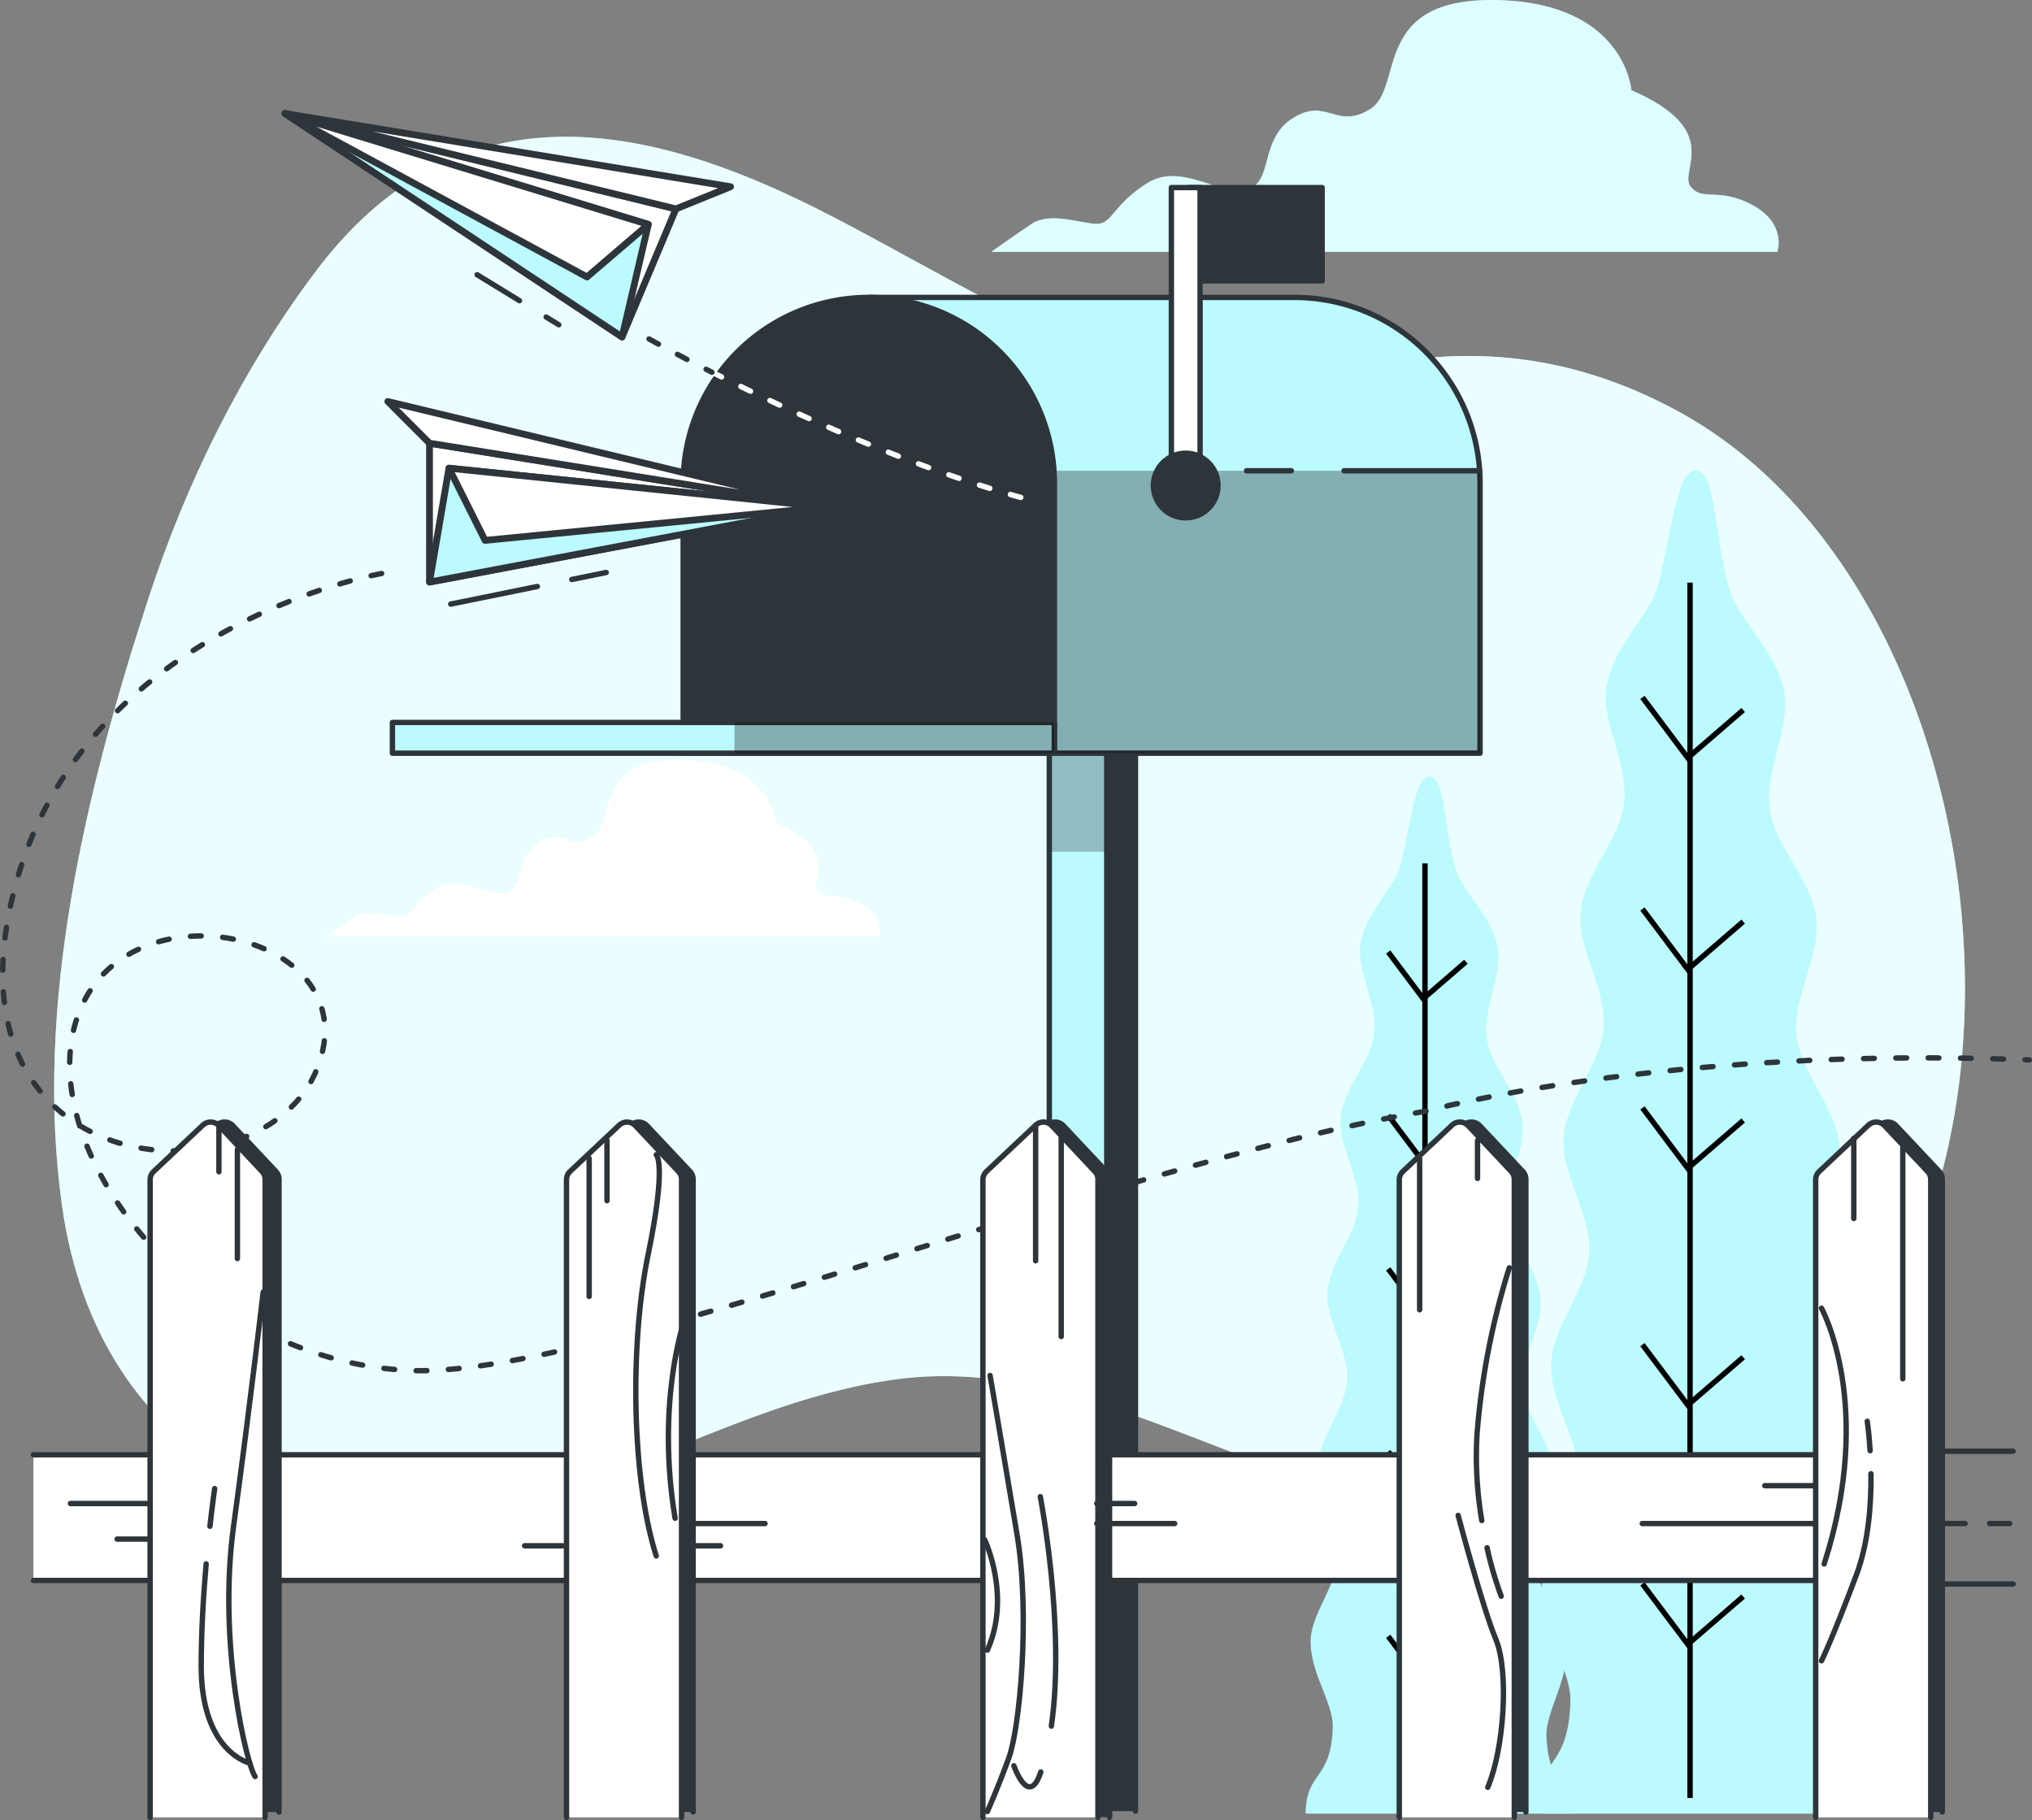 <?xml version="1.0" encoding="UTF-8" standalone="no"?>
<svg
   xmlns:dc="http://purl.org/dc/elements/1.1/"
   xmlns:cc="http://creativecommons.org/ns#"
   xmlns:rdf="http://www.w3.org/1999/02/22-rdf-syntax-ns#"
   xmlns:svg="http://www.w3.org/2000/svg"
   xmlns="http://www.w3.org/2000/svg"
   xmlns:sodipodi="http://sodipodi.sourceforge.net/DTD/sodipodi-0.dtd"
   xmlns:inkscape="http://www.inkscape.org/namespaces/inkscape"
   viewBox="0 0 377.388 338.012"
   version="1.1"
   id="svg204"
   sodipodi:docname="Mailbox-bro.svg"
   width="377.388"
   height="338.012"
   inkscape:version="0.92.3 (2405546, 2018-03-11)">
  <rect x="0" y="0" width="377.388" height="338.012" fill="#808080" stroke="none"/>
  <defs
     id="defs208" />
  <sodipodi:namedview
     pagecolor="#ffffff"
     bordercolor="#666666"
     borderopacity="1"
     objecttolerance="10"
     gridtolerance="10"
     guidetolerance="10"
     inkscape:pageopacity="0"
     inkscape:pageshadow="2"
     inkscape:window-width="1920"
     inkscape:window-height="1057"
     id="namedview206"
     showgrid="false"
     fit-margin-top="0"
     fit-margin-left="0"
     fit-margin-right="0"
     fit-margin-bottom="0"
     inkscape:zoom="0.472"
     inkscape:cx="183.88045"
     inkscape:cy="164.06712"
     inkscape:window-x="-8"
     inkscape:window-y="-8"
     inkscape:window-maximized="1"
     inkscape:current-layer="svg204" />
  <!--Mailbox-->
  <g
     id="freepik--background-simple--inject-1--inject-10"
     transform="translate(-66.12,-76.055)">
    <path
       d="m 378,152.56 c -15.56,-8.52 -31.77,-11.94 -49.46,-9.75 -21.79,2.69 -39,5.86 -59.85,-2.26 -17.53,-6.82 -33.54,-17 -50.26,-25.44 -34.2,-17.35 -68.15,-22.72 -93.79,11.5 -13.64,18.21 -24,39.12 -31.15,61.18 -11.56,35.59 -21.06,75 -15.85,112.17 6.59,47.12 47,69.24 95.34,52.17 19.55,-6.9 38.42,-17 59.27,-19.89 43.63,-6.06 79.59,34 131.91,24.26 90.18,-16.76 83.52,-165.79 13.84,-203.94 z"
       style="fill:#bbfaff"
       id="path2"
       inkscape:connector-curvature="0" />
    <path
       d="m 378,152.56 c -15.56,-8.52 -31.77,-11.94 -49.46,-9.75 -21.79,2.69 -39,5.86 -59.85,-2.26 -17.53,-6.82 -33.54,-17 -50.26,-25.44 -34.2,-17.35 -68.15,-22.72 -93.79,11.5 -13.64,18.21 -24,39.12 -31.15,61.18 -11.56,35.59 -21.06,75 -15.85,112.17 6.59,47.12 47,69.24 95.34,52.17 19.55,-6.9 38.42,-17 59.27,-19.89 43.63,-6.06 79.59,34 131.91,24.26 90.18,-16.76 83.52,-165.79 13.84,-203.94 z"
       style="opacity:0.7;fill:#ffffff"
       id="path4"
       inkscape:connector-curvature="0" />
  </g>
  <g
     id="freepik--Clouds--inject-1--inject-10"
     transform="translate(-66.12,-76.055)">
    <path
       d="m 391.65,114.17 c -6.35,-3.47 -9.23,-0.58 -11.54,-3.47 -2.31,-2.89 6.35,-10.39 -11,-17.89 0,0 -1.15,-16.16 -24.82,-16.74 -23.67,-0.58 -17.29,16.16 -23.64,20.2 -6.35,4.04 -8.08,-2.27 -14.43,1.73 -6.35,4 -3.46,12.12 -8.65,13.27 -5.19,1.15 -12.13,-5.19 -18.48,-1.15 -6.35,4.04 -6.35,7.5 -9.23,7.5 -2.88,0 -8.66,-2.31 -12.12,0 -3.46,2.31 -7.51,5.2 -7.51,5.2 h 146 c 0,0 1.77,-5.19 -4.58,-8.65 z"
       style="fill:#bbfaff"
       id="path7"
       inkscape:connector-curvature="0" />
    <path
       d="m 391.65,114.17 c -6.35,-3.47 -9.23,-0.58 -11.54,-3.47 -2.31,-2.89 6.35,-10.39 -11,-17.89 0,0 -1.15,-16.16 -24.82,-16.74 -23.67,-0.58 -17.29,16.16 -23.64,20.2 -6.35,4.04 -8.08,-2.27 -14.43,1.73 -6.35,4 -3.46,12.12 -8.65,13.27 -5.19,1.15 -12.13,-5.19 -18.48,-1.15 -6.35,4.04 -6.35,7.5 -9.23,7.5 -2.88,0 -8.66,-2.31 -12.12,0 -3.46,2.31 -7.51,5.2 -7.51,5.2 h 146 c 0,0 1.77,-5.19 -4.58,-8.65 z"
       style="opacity:0.5;fill:#ffffff"
       id="path9"
       inkscape:connector-curvature="0" />
    <path
       d="m 226.08,243.9 c -4.46,-2.43 -6.49,-0.41 -8.11,-2.43 -1.62,-2.02 4.46,-7.3 -7.7,-12.57 0,0 -0.81,-11.35 -17.44,-11.76 -16.63,-0.41 -12.16,11.35 -16.62,14.19 -4.46,2.84 -5.67,-1.62 -10.13,1.22 -4.46,2.84 -2.44,8.51 -6.08,9.32 -3.64,0.81 -8.52,-3.65 -13,-0.81 -4.48,2.84 -4.46,5.27 -6.48,5.27 -2.02,0 -6.09,-1.62 -8.52,0 -2.43,1.62 -5.27,3.65 -5.27,3.65 h 102.59 c 0,0 1.22,-3.65 -3.24,-6.08 z"
       style="fill:#ffffff"
       id="path11"
       inkscape:connector-curvature="0" />
    <path
       d="m 226.08,243.9 c -4.46,-2.43 -6.49,-0.41 -8.11,-2.43 -1.62,-2.02 4.46,-7.3 -7.7,-12.57 0,0 -0.81,-11.35 -17.44,-11.76 -16.63,-0.41 -12.16,11.35 -16.62,14.19 -4.46,2.84 -5.67,-1.62 -10.13,1.22 -4.46,2.84 -2.44,8.51 -6.08,9.32 -3.64,0.81 -8.52,-3.65 -13,-0.81 -4.48,2.84 -4.46,5.27 -6.48,5.27 -2.02,0 -6.09,-1.62 -8.52,0 -2.43,1.62 -5.27,3.65 -5.27,3.65 h 102.59 c 0,0 1.22,-3.65 -3.24,-6.08 z"
       style="opacity:0.5;fill:#ffffff"
       id="path13"
       inkscape:connector-curvature="0" />
  </g>
  <g
     id="freepik--Plants--inject-1--inject-10"
     transform="translate(-66.12,-76.055)">
    <path
       d="m 352.87,412.87 h 63.2 c -1.21,-7.73 -6.18,-6.37 -6.84,-18.35 -0.33,-6 5.26,-13.5 4.77,-21.42 -0.4,-6.53 -6.83,-13.22 -7.33,-20.69 -0.45,-6.74 5,-14.22 4.51,-21.48 -0.51,-6.86 -7,-13.45 -7.61,-20.59 -0.56,-7 4.82,-14.51 4.18,-21.55 -0.64,-7.04 -7.27,-13.51 -8,-20.45 -0.73,-7.13 4.48,-14.81 3.68,-21.63 -0.84,-7.25 -7.68,-13.51 -8.61,-20.19 -1,-7.43 3.81,-15.37 2.68,-21.79 -1.39,-7.86 -8.71,-13.55 -10.25,-19.35 -2.87,-10.81 -2.51,-21.22 -5.9,-21.9 -3.61,-0.72 -4.44,9.49 -7.18,20.9 -1.38,5.73 -8.53,11.54 -9.71,19.41 -0.95,6.37 4.11,14.12 3.28,21.52 -0.74,6.63 -7.41,13 -8.06,20.21 -0.61,6.78 4.8,14.25 4.27,21.34 -0.52,6.89 -7,13.46 -7.43,20.46 -0.43,7 5.13,14.32 4.75,21.23 -0.39,7.08 -6.74,13.77 -7.07,20.58 -0.34,7.21 5.35,14.48 5.07,21.16 -0.31,7.41 -6.57,14.19 -6.8,20.67 -0.28,7.86 5.49,15.11 5.31,21.1 -0.38,13 -6.33,10.29 -6.54,20.75 z"
       style="fill:#bbfaff"
       id="path16"
       inkscape:connector-curvature="0" />
    <line
       x1="380"
       y1="184.25"
       x2="380"
       y2="409.95"
       style="fill:none;stroke:#000000;stroke-miterlimit:10"
       id="line18" />
    <polyline
       points="389.87 207.91 379.58 216.8 371.16 205.57"
       style="fill:none;stroke:#000000;stroke-miterlimit:10"
       id="polyline20" />
    <polyline
       points="389.87 247.2 379.58 256.08 371.16 244.86"
       style="fill:none;stroke:#000000;stroke-miterlimit:10"
       id="polyline22" />
    <polyline
       points="389.87 284.14 379.58 293.03 371.16 281.8"
       style="fill:none;stroke:#000000;stroke-miterlimit:10"
       id="polyline24" />
    <polyline
       points="389.87 328.11 379.58 336.99 371.16 325.77"
       style="fill:none;stroke:#000000;stroke-miterlimit:10"
       id="polyline26" />
    <polyline
       points="389.87 372.54 379.58 381.42 371.16 370.2"
       style="fill:none;stroke:#000000;stroke-miterlimit:10"
       id="polyline28" />
    <path
       d="m 309.82,412.87 h 48.79 c -0.94,-6 -4.77,-4.92 -5.28,-14.16 -0.26,-4.66 4.05,-10.42 3.68,-16.54 -0.31,-5 -5.27,-10.21 -5.66,-16 -0.35,-5.2 3.89,-11 3.48,-16.58 -0.39,-5.3 -5.42,-10.38 -5.87,-15.89 -0.45,-5.51 3.72,-11.21 3.23,-16.64 -0.49,-5.43 -5.62,-10.43 -6.16,-15.78 -0.56,-5.51 3.46,-11.43 2.84,-16.71 -0.65,-5.59 -5.93,-10.42 -6.64,-15.57 -0.8,-5.74 2.94,-11.87 2.06,-16.82 -1.07,-6.07 -6.72,-10.47 -7.9,-14.94 -2.22,-8.34 -1.94,-16.39 -4.56,-16.91 -2.79,-0.56 -3.43,7.32 -5.54,16.14 -1.06,4.42 -6.59,8.91 -7.5,15 -0.73,4.92 3.17,10.9 2.53,16.61 -0.57,5.12 -5.71,10 -6.22,15.6 -0.47,5.23 3.71,11 3.3,16.47 -0.4,5.32 -5.39,10.39 -5.74,15.79 -0.35,5.4 4,11.06 3.67,16.39 -0.33,5.33 -5.2,10.63 -5.45,15.89 -0.27,5.56 4.12,11.17 3.91,16.33 -0.24,5.72 -5.07,11 -5.25,16 -0.22,6.06 4.24,11.67 4.1,16.28 -0.3,10 -4.89,7.95 -5.05,16 z"
       style="fill:#bbfaff"
       id="path30"
       inkscape:connector-curvature="0" />
    <line
       x1="330.77"
       y1="236.4"
       x2="330.77"
       y2="410.62"
       style="fill:none;stroke:#000000;stroke-miterlimit:10"
       id="line32" />
    <polyline
       points="338.38 254.66 330.44 261.52 323.94 252.85"
       style="fill:none;stroke:#000000;stroke-miterlimit:10"
       id="polyline34" />
    <polyline
       points="338.38 284.98 330.44 291.84 323.94 283.18"
       style="fill:none;stroke:#000000;stroke-miterlimit:10"
       id="polyline36" />
    <polyline
       points="338.38 313.5 330.44 320.36 323.94 311.7"
       style="fill:none;stroke:#000000;stroke-miterlimit:10"
       id="polyline38" />
    <polyline
       points="338.38 347.44 330.44 354.3 323.94 345.63"
       style="fill:none;stroke:#000000;stroke-miterlimit:10"
       id="polyline40" />
    <polyline
       points="338.38 381.74 330.44 388.59 323.94 379.93"
       style="fill:none;stroke:#000000;stroke-miterlimit:10"
       id="polyline42" />
  </g>
  <g
     id="freepik--Mailbox--inject-1--inject-10"
     transform="translate(-66.12,-76.055)">
    <polyline
       points="266.33 412.4 266.33 210.22 277 210.22 277 412.4"
       style="fill:#2e353a;stroke:#2e353a;stroke-linecap:round;stroke-linejoin:round"
       id="polyline45" />
    <polyline
       points="261 412.4 261 210.22 271.67 210.22 271.67 412.4"
       style="fill:#bbfaff;stroke:#2e353a;stroke-linecap:round;stroke-linejoin:round"
       id="polyline47" />
    <rect
       x="261"
       y="210.22"
       width="10.67"
       height="24"
       style="opacity:0.3;mix-blend-mode:multiply;fill:#2e353a"
       id="rect49" />
    <path
       d="m 306.53,131.29 h -79.06 l 34.46,84.64 H 341 v -50.18 a 34.46,34.46 0 0 0 -34.47,-34.46 z"
       style="fill:#bbfaff;stroke:#2e353a;stroke-linecap:round;stroke-linejoin:round"
       id="path51"
       inkscape:connector-curvature="0" />
    <path
       d="m 255.9,201.11 6,14.82 H 341 v -50.18 c 0,-0.76 0,-1.52 -0.08,-2.27 h -85 z"
       style="opacity:0.3;mix-blend-mode:multiply"
       id="path53"
       inkscape:connector-curvature="0" />
    <line
       x1="305.95"
       y1="163.48"
       x2="297.63"
       y2="163.48"
       style="fill:none;stroke:#2e353a;stroke-linecap:round;stroke-linejoin:round"
       id="line55" />
    <line
       x1="340.92"
       y1="163.48"
       x2="315.74"
       y2="163.48"
       style="fill:none;stroke:#2e353a;stroke-linecap:round;stroke-linejoin:round"
       id="line57" />
    <path
       d="m 227.47,131.29 v 0 a 34.47,34.47 0 0 1 34.47,34.47 v 50.18 H 193 v -50.19 a 34.47,34.47 0 0 1 34.47,-34.46 z"
       style="fill:#2e353a;stroke:#2e353a;stroke-linecap:round;stroke-linejoin:round"
       id="path59"
       inkscape:connector-curvature="0" />
    <rect
       x="202.53"
       y="210.22"
       width="59.4"
       height="5.71"
       style="fill:#bbfaff;stroke:#2e353a;stroke-linecap:round;stroke-linejoin:round"
       id="rect61" />
    <rect
       x="139"
       y="210.22"
       width="122.93"
       height="5.71"
       style="fill:#bbfaff;stroke:#2e353a;stroke-linecap:round;stroke-linejoin:round"
       id="rect63" />
    <rect
       x="202.53"
       y="210.22"
       width="59.4"
       height="5.71"
       style="opacity:0.3"
       id="rect65" />
    <rect
       x="287"
       y="110.89"
       width="24.67"
       height="17.33"
       style="fill:#2e353a;stroke:#2e353a;stroke-linecap:round;stroke-linejoin:round"
       id="rect67" />
    <rect
       x="283.67"
       y="110.89"
       width="5.33"
       height="54"
       style="fill:#ffffff;stroke:#2e353a;stroke-linecap:round;stroke-linejoin:round"
       id="rect69" />
    <circle
       cx="286.33"
       cy="166.22"
       r="6"
       style="fill:#2e353a;stroke:#2e353a;stroke-linecap:round;stroke-linejoin:round"
       id="circle71" />
  </g>
  <g
     id="freepik--paper-planes--inject-1--inject-10"
     transform="translate(-66.12,-76.055)">
    <path
       d="m 198.34,145.15 c 13.92,7.07 38.12,18.4 60.44,24.1"
       style="fill:none;stroke:#ffffff;stroke-linecap:round;stroke-linejoin:round;stroke-dasharray:2, 4"
       id="path74"
       inkscape:connector-curvature="0" />
    <path
       d="m 186.66,139 c 0,0 4.46,2.52 11.68,6.19"
       style="fill:none;stroke:#2e353a;stroke-linecap:round;stroke-linejoin:round;stroke-dasharray:2, 4"
       id="path76"
       inkscape:connector-curvature="0" />
    <polygon
       points="119.07,97.14 181.65,138.63 191.66,114.85 "
       style="fill:#ffffff;stroke:#2e353a;stroke-width:1.263px;stroke-linecap:round;stroke-linejoin:round"
       id="polygon78" />
    <polygon
       points="119.07,97.14 186.53,117.73 181.65,138.63 "
       style="fill:#bbfaff;stroke:#2e353a;stroke-width:1.263px;stroke-linecap:round;stroke-linejoin:round"
       id="polygon80" />
    <polygon
       points="119.07,97.14 186.53,117.73 175.14,127.49 "
       style="fill:#ffffff;stroke:#2e353a;stroke-width:1.263px;stroke-linecap:round;stroke-linejoin:round"
       id="polygon82" />
    <polygon
       points="119.07,97.14 191.66,114.85 201.8,110.73 "
       style="fill:#ffffff;stroke:#2e353a;stroke-width:1.263px;stroke-linecap:round;stroke-linejoin:round"
       id="polygon84" />
    <line
       x1="167.55"
       y1="134.93"
       x2="169.9"
       y2="136.37"
       style="fill:none;stroke:#2e353a;stroke-linecap:round;stroke-linejoin:round"
       id="line86" />
    <line
       x1="154.73"
       y1="127.07"
       x2="162.6"
       y2="131.89"
       style="fill:none;stroke:#2e353a;stroke-linecap:round;stroke-linejoin:round"
       id="line88" />
    <polygon
       points="219.67,170.22 145.89,184.15 145.89,158.36 "
       style="fill:#ffffff;stroke:#2e353a;stroke-width:1.263px;stroke-linecap:round;stroke-linejoin:round"
       id="polygon90" />
    <polygon
       points="219.67,170.22 149.5,163 145.89,184.15 "
       style="fill:#bbfaff;stroke:#2e353a;stroke-width:1.263px;stroke-linecap:round;stroke-linejoin:round"
       id="polygon92" />
    <polygon
       points="219.67,170.22 149.5,163 156.21,176.41 "
       style="fill:#ffffff;stroke:#2e353a;stroke-width:1.263px;stroke-linecap:round;stroke-linejoin:round"
       id="polygon94" />
    <polygon
       points="219.67,170.22 145.89,158.36 138.15,150.62 "
       style="fill:#ffffff;stroke:#2e353a;stroke-width:1.263px;stroke-linecap:round;stroke-linejoin:round"
       id="polygon96" />
    <line
       x1="172.31"
       y1="183.67"
       x2="178.71"
       y2="182.37"
       style="fill:none;stroke:#2e353a;stroke-linecap:round;stroke-linejoin:round"
       id="line98" />
    <line
       x1="149.83"
       y1="188.24"
       x2="165.92"
       y2="184.97"
       style="fill:none;stroke:#2e353a;stroke-linecap:round;stroke-linejoin:round"
       id="line100" />
    <path
       d="m 137,182.56 c 0,0 -58,10 -69,62 -11,52 47,55 57,30 10,-25 -34,-35 -44,-11 -10,24 20,65 61,67 34.07,1.66 129.59,-38.11 189,-48.16 0,0 44,-12.18 112,-9.51"
       style="fill:none;stroke:#2e353a;stroke-linecap:round;stroke-linejoin:round;stroke-dasharray:2, 4"
       id="path102"
       inkscape:connector-curvature="0" />
  </g>
  <g
     id="freepik--Fence--inject-1--inject-10"
     transform="translate(-66.12,-76.055)">
    <line
       x1="423.33"
       y1="345.56"
       x2="440"
       y2="345.56"
       style="fill:#ffffff;stroke:#2e353a;stroke-linecap:round;stroke-linejoin:round"
       id="line105" />
    <line
       x1="423.33"
       y1="370.22"
       x2="440"
       y2="370.22"
       style="fill:#ffffff;stroke:#2e353a;stroke-linecap:round;stroke-linejoin:round"
       id="line107" />
    <polyline
       points="72.33 369.56 421.33 369.56 421.33 346.22 72.33 346.22"
       style="fill:#ffffff;stroke:#2e353a;stroke-linecap:round;stroke-linejoin:round"
       id="polyline109" />
    <path
       d="M 96.59,412.56 V 295.14 a 2.13,2.13 0 0 1 0.66,-1.54 l 9.12,-8.59 a 2.13,2.13 0 0 1 3,0.09 l 8,8.51 a 2.17,2.17 0 0 1 0.57,1.45 v 117.5"
       style="fill:#2e353a;stroke:#2e353a;stroke-linecap:round;stroke-linejoin:round"
       id="path111"
       inkscape:connector-curvature="0" />
    <path
       d="M 94,413.56 V 295.14 a 2.1,2.1 0 0 1 0.67,-1.54 l 9.12,-8.59 a 2.12,2.12 0 0 1 3,0.09 l 8,8.51 a 2.12,2.12 0 0 1 0.57,1.45 v 118.5"
       style="fill:#ffffff;stroke:#2e353a;stroke-linecap:round;stroke-linejoin:round"
       id="path113"
       inkscape:connector-curvature="0" />
    <path
       d="M 173.49,412.56 V 295.14 a 2.13,2.13 0 0 1 0.66,-1.54 l 9.13,-8.59 a 2.12,2.12 0 0 1 3,0.09 l 8,8.51 a 2.12,2.12 0 0 1 0.57,1.45 v 117.5"
       style="fill:#2e353a;stroke:#2e353a;stroke-linecap:round;stroke-linejoin:round"
       id="path115"
       inkscape:connector-curvature="0" />
    <path
       d="M 171.33,413.56 V 295.14 A 2.1,2.1 0 0 1 172,293.6 l 9.12,-8.59 a 2.13,2.13 0 0 1 3,0.09 l 8,8.51 a 2.13,2.13 0 0 1 0.58,1.45 v 118.5"
       style="fill:#ffffff;stroke:#2e353a;stroke-linecap:round;stroke-linejoin:round"
       id="path117"
       inkscape:connector-curvature="0" />
    <path
       d="M 250.82,412.56 V 295.14 a 2.1,2.1 0 0 1 0.67,-1.54 l 9.12,-8.59 a 2.13,2.13 0 0 1 3,0.09 l 8,8.51 a 2.13,2.13 0 0 1 0.58,1.45 v 118.5"
       style="fill:#2e353a;stroke:#2e353a;stroke-linecap:round;stroke-linejoin:round"
       id="path119"
       inkscape:connector-curvature="0" />
    <path
       d="M 248.67,413.56 V 295.14 a 2.13,2.13 0 0 1 0.66,-1.54 l 9.13,-8.59 a 2.12,2.12 0 0 1 3,0.09 l 8,8.51 a 2.12,2.12 0 0 1 0.57,1.45 v 118.5"
       style="fill:#ffffff;stroke:#2e353a;stroke-linecap:round;stroke-linejoin:round"
       id="path121"
       inkscape:connector-curvature="0" />
    <path
       d="M 328.16,412.56 V 295.14 a 2.13,2.13 0 0 1 0.66,-1.54 l 9.12,-8.59 a 2.13,2.13 0 0 1 3,0.09 l 8,8.51 a 2.17,2.17 0 0 1 0.57,1.45 v 117.5"
       style="fill:#2e353a;stroke:#2e353a;stroke-linecap:round;stroke-linejoin:round"
       id="path123"
       inkscape:connector-curvature="0" />
    <path
       d="M 326,413.56 V 295.14 a 2.1,2.1 0 0 1 0.67,-1.54 l 9.12,-8.59 a 2.12,2.12 0 0 1 3,0.09 l 8,8.51 a 2.12,2.12 0 0 1 0.57,1.45 v 118.5"
       style="fill:#ffffff;stroke:#2e353a;stroke-linecap:round;stroke-linejoin:round"
       id="path125"
       inkscape:connector-curvature="0" />
    <path
       d="M 405.49,412.56 V 295.14 a 2.13,2.13 0 0 1 0.66,-1.54 l 9.13,-8.59 a 2.12,2.12 0 0 1 3,0.09 l 8,8.51 a 2.12,2.12 0 0 1 0.57,1.45 v 117.5"
       style="fill:#2e353a;stroke:#2e353a;stroke-linecap:round;stroke-linejoin:round"
       id="path127"
       inkscape:connector-curvature="0" />
    <path
       d="M 403.33,413.56 V 295.14 A 2.1,2.1 0 0 1 404,293.6 l 9.12,-8.59 a 2.13,2.13 0 0 1 3,0.09 l 8,8.51 a 2.13,2.13 0 0 1 0.58,1.45 v 118.5"
       style="fill:#ffffff;stroke:#2e353a;stroke-linecap:round;stroke-linejoin:round"
       id="path129"
       inkscape:connector-curvature="0" />
    <line
       x1="106.78"
       y1="285.1"
       x2="106.78"
       y2="293.66"
       style="fill:none;stroke:#2e353a;stroke-linecap:round;stroke-linejoin:round"
       id="line131" />
    <line
       x1="110.21"
       y1="289.52"
       x2="110.21"
       y2="309.78"
       style="fill:none;stroke:#2e353a;stroke-linecap:round;stroke-linejoin:round"
       id="line133" />
    <line
       x1="175.54"
       y1="291.18"
       x2="175.54"
       y2="316.81"
       style="fill:none;stroke:#2e353a;stroke-linecap:round;stroke-linejoin:round"
       id="line135" />
    <line
       x1="178.85"
       y1="287.87"
       x2="178.85"
       y2="299.03"
       style="fill:none;stroke:#2e353a;stroke-linecap:round;stroke-linejoin:round"
       id="line137" />
    <line
       x1="258.46"
       y1="285.01"
       x2="258.46"
       y2="310.2"
       style="fill:none;stroke:#2e353a;stroke-linecap:round;stroke-linejoin:round"
       id="line139" />
    <line
       x1="263.21"
       y1="287.04"
       x2="263.21"
       y2="324.26"
       style="fill:none;stroke:#2e353a;stroke-linecap:round;stroke-linejoin:round"
       id="line141" />
    <line
       x1="329.78"
       y1="291.18"
       x2="329.78"
       y2="319.29"
       style="fill:none;stroke:#2e353a;stroke-linecap:round;stroke-linejoin:round"
       id="line143" />
    <line
       x1="340.53"
       y1="287.87"
       x2="340.53"
       y2="294.9"
       style="fill:none;stroke:#2e353a;stroke-linecap:round;stroke-linejoin:round"
       id="line145" />
    <line
       x1="410.41"
       y1="287.45"
       x2="410.41"
       y2="302.34"
       style="fill:none;stroke:#2e353a;stroke-linecap:round;stroke-linejoin:round"
       id="line147" />
    <line
       x1="419.51"
       y1="289.11"
       x2="419.51"
       y2="332.11"
       style="fill:none;stroke:#2e353a;stroke-linecap:round;stroke-linejoin:round"
       id="line149" />
    <line
       x1="402.97"
       y1="351.96"
       x2="393.87"
       y2="351.96"
       style="fill:none;stroke:#2e353a;stroke-linecap:round;stroke-linejoin:round"
       id="line151" />
    <line
       x1="402.97"
       y1="358.99"
       x2="371.13"
       y2="358.99"
       style="fill:none;stroke:#2e353a;stroke-linecap:round;stroke-linejoin:round"
       id="line153" />
    <line
       x1="284.29"
       y1="358.99"
       x2="269.82"
       y2="358.99"
       style="fill:none;stroke:#2e353a;stroke-linecap:round;stroke-linejoin:round"
       id="line155" />
    <line
       x1="208.21"
       y1="358.99"
       x2="193.74"
       y2="358.99"
       style="fill:none;stroke:#2e353a;stroke-linecap:round;stroke-linejoin:round"
       id="line157" />
    <line
       x1="93.67"
       y1="355.27"
       x2="79.2"
       y2="355.27"
       style="fill:none;stroke:#2e353a;stroke-linecap:round;stroke-linejoin:round"
       id="line159" />
    <line
       x1="93.67"
       y1="361.88"
       x2="87.88"
       y2="361.88"
       style="fill:none;stroke:#2e353a;stroke-linecap:round;stroke-linejoin:round"
       id="line161" />
    <line
       x1="276.85"
       y1="355.27"
       x2="269.82"
       y2="355.27"
       style="fill:none;stroke:#2e353a;stroke-linecap:round;stroke-linejoin:round"
       id="line163" />
    <line
       x1="199.94"
       y1="363.12"
       x2="192.91"
       y2="363.12"
       style="fill:none;stroke:#2e353a;stroke-linecap:round;stroke-linejoin:round"
       id="line165" />
    <line
       x1="170.58"
       y1="363.12"
       x2="163.55"
       y2="363.12"
       style="fill:none;stroke:#2e353a;stroke-linecap:round;stroke-linejoin:round"
       id="line167" />
    <line
       x1="431.08"
       y1="358.99"
       x2="424.88"
       y2="358.99"
       style="fill:none;stroke:#2e353a;stroke-linecap:round;stroke-linejoin:round"
       id="line169" />
    <line
       x1="439.35"
       y1="358.99"
       x2="435.63"
       y2="358.99"
       style="fill:none;stroke:#2e353a;stroke-linecap:round;stroke-linejoin:round"
       id="line171" />
    <path
       d="m 115,316 c 0,0 -2.5,21.49 -5.5,43.48 -3,21.99 2.5,44.49 4,46.49"
       style="fill:none;stroke:#2e353a;stroke-linecap:round;stroke-linejoin:round"
       id="path173"
       inkscape:connector-curvature="0" />
    <path
       d="m 105.11,359.5 c 0.48,-4.29 0.88,-7 0.88,-7"
       style="fill:none;stroke:#2e353a;stroke-linecap:round;stroke-linejoin:round"
       id="path175"
       inkscape:connector-curvature="0" />
    <path
       d="m 112.49,403.47 c 0,0 -9,-2 -9,-18 0,-6.57 0.42,-13.3 0.92,-19"
       style="fill:none;stroke:#2e353a;stroke-linecap:round;stroke-linejoin:round"
       id="path177"
       inkscape:connector-curvature="0" />
    <path
       d="m 188,290.5 c 0,0 2,1.5 -1.5,18.5 -3.5,17 -3,42 1.5,56"
       style="fill:none;stroke:#2e353a;stroke-linecap:round;stroke-linejoin:round"
       id="path179"
       inkscape:connector-curvature="0" />
    <path
       d="m 193,322 c 0,0 -5,15 -1.5,36"
       style="fill:none;stroke:#2e353a;stroke-linecap:round;stroke-linejoin:round"
       id="path181"
       inkscape:connector-curvature="0" />
    <path
       d="m 250,331.49 c 0,0 2.5,14.5 5,29.49 2.5,14.99 0.5,36 -1.5,41.49 -2,5.49 -4,10 -4,10"
       style="fill:none;stroke:#2e353a;stroke-linecap:round;stroke-linejoin:round"
       id="path183"
       inkscape:connector-curvature="0" />
    <path
       d="m 259.42,405.12 c -2.23,6.84 -5,-1.15 -5,-1.15"
       style="fill:none;stroke:#2e353a;stroke-linecap:round;stroke-linejoin:round"
       id="path185"
       inkscape:connector-curvature="0" />
    <path
       d="m 259.33,354 c 0,0 4.71,24.31 2.05,42.61"
       style="fill:none;stroke:#2e353a;stroke-linecap:round;stroke-linejoin:round"
       id="path187"
       inkscape:connector-curvature="0" />
    <path
       d="m 249,362 c 0,0 5,10.5 0.5,20.5"
       style="fill:none;stroke:#2e353a;stroke-linecap:round;stroke-linejoin:round"
       id="path189"
       inkscape:connector-curvature="0" />
    <path
       d="m 342.3,363.48 a 68.23,68.23 0 0 0 2.63,9"
       style="fill:none;stroke:#2e353a;stroke-linecap:round;stroke-linejoin:round"
       id="path191"
       inkscape:connector-curvature="0" />
    <path
       d="m 346.43,311.5 a 138.77,138.77 0 0 0 -6,31 71.49,71.49 0 0 0 0.89,15.93"
       style="fill:none;stroke:#2e353a;stroke-linecap:round;stroke-linejoin:round"
       id="path193"
       inkscape:connector-curvature="0" />
    <path
       d="m 336.93,357.48 c 0,0 4.5,17 7,23 2.5,6 1.5,20.49 -1.5,27.49"
       style="fill:none;stroke:#2e353a;stroke-linecap:round;stroke-linejoin:round"
       id="path195"
       inkscape:connector-curvature="0" />
    <path
       d="m 404.41,319 c 0,0 10,18 0.5,47.49"
       style="fill:none;stroke:#2e353a;stroke-linecap:round;stroke-linejoin:round"
       id="path197"
       inkscape:connector-curvature="0" />
    <path
       d="m 413.6,349.74 c 0.06,5.62 -0.44,12.74 -2.69,18.74 -4.5,12 -6.5,16 -6.5,16"
       style="fill:none;stroke:#2e353a;stroke-linecap:round;stroke-linejoin:round"
       id="path199"
       inkscape:connector-curvature="0" />
    <path
       d="m 412.91,340 c 0,0 0.33,2.15 0.53,5.46"
       style="fill:none;stroke:#2e353a;stroke-linecap:round;stroke-linejoin:round"
       id="path201"
       inkscape:connector-curvature="0" />
  </g>
</svg>
